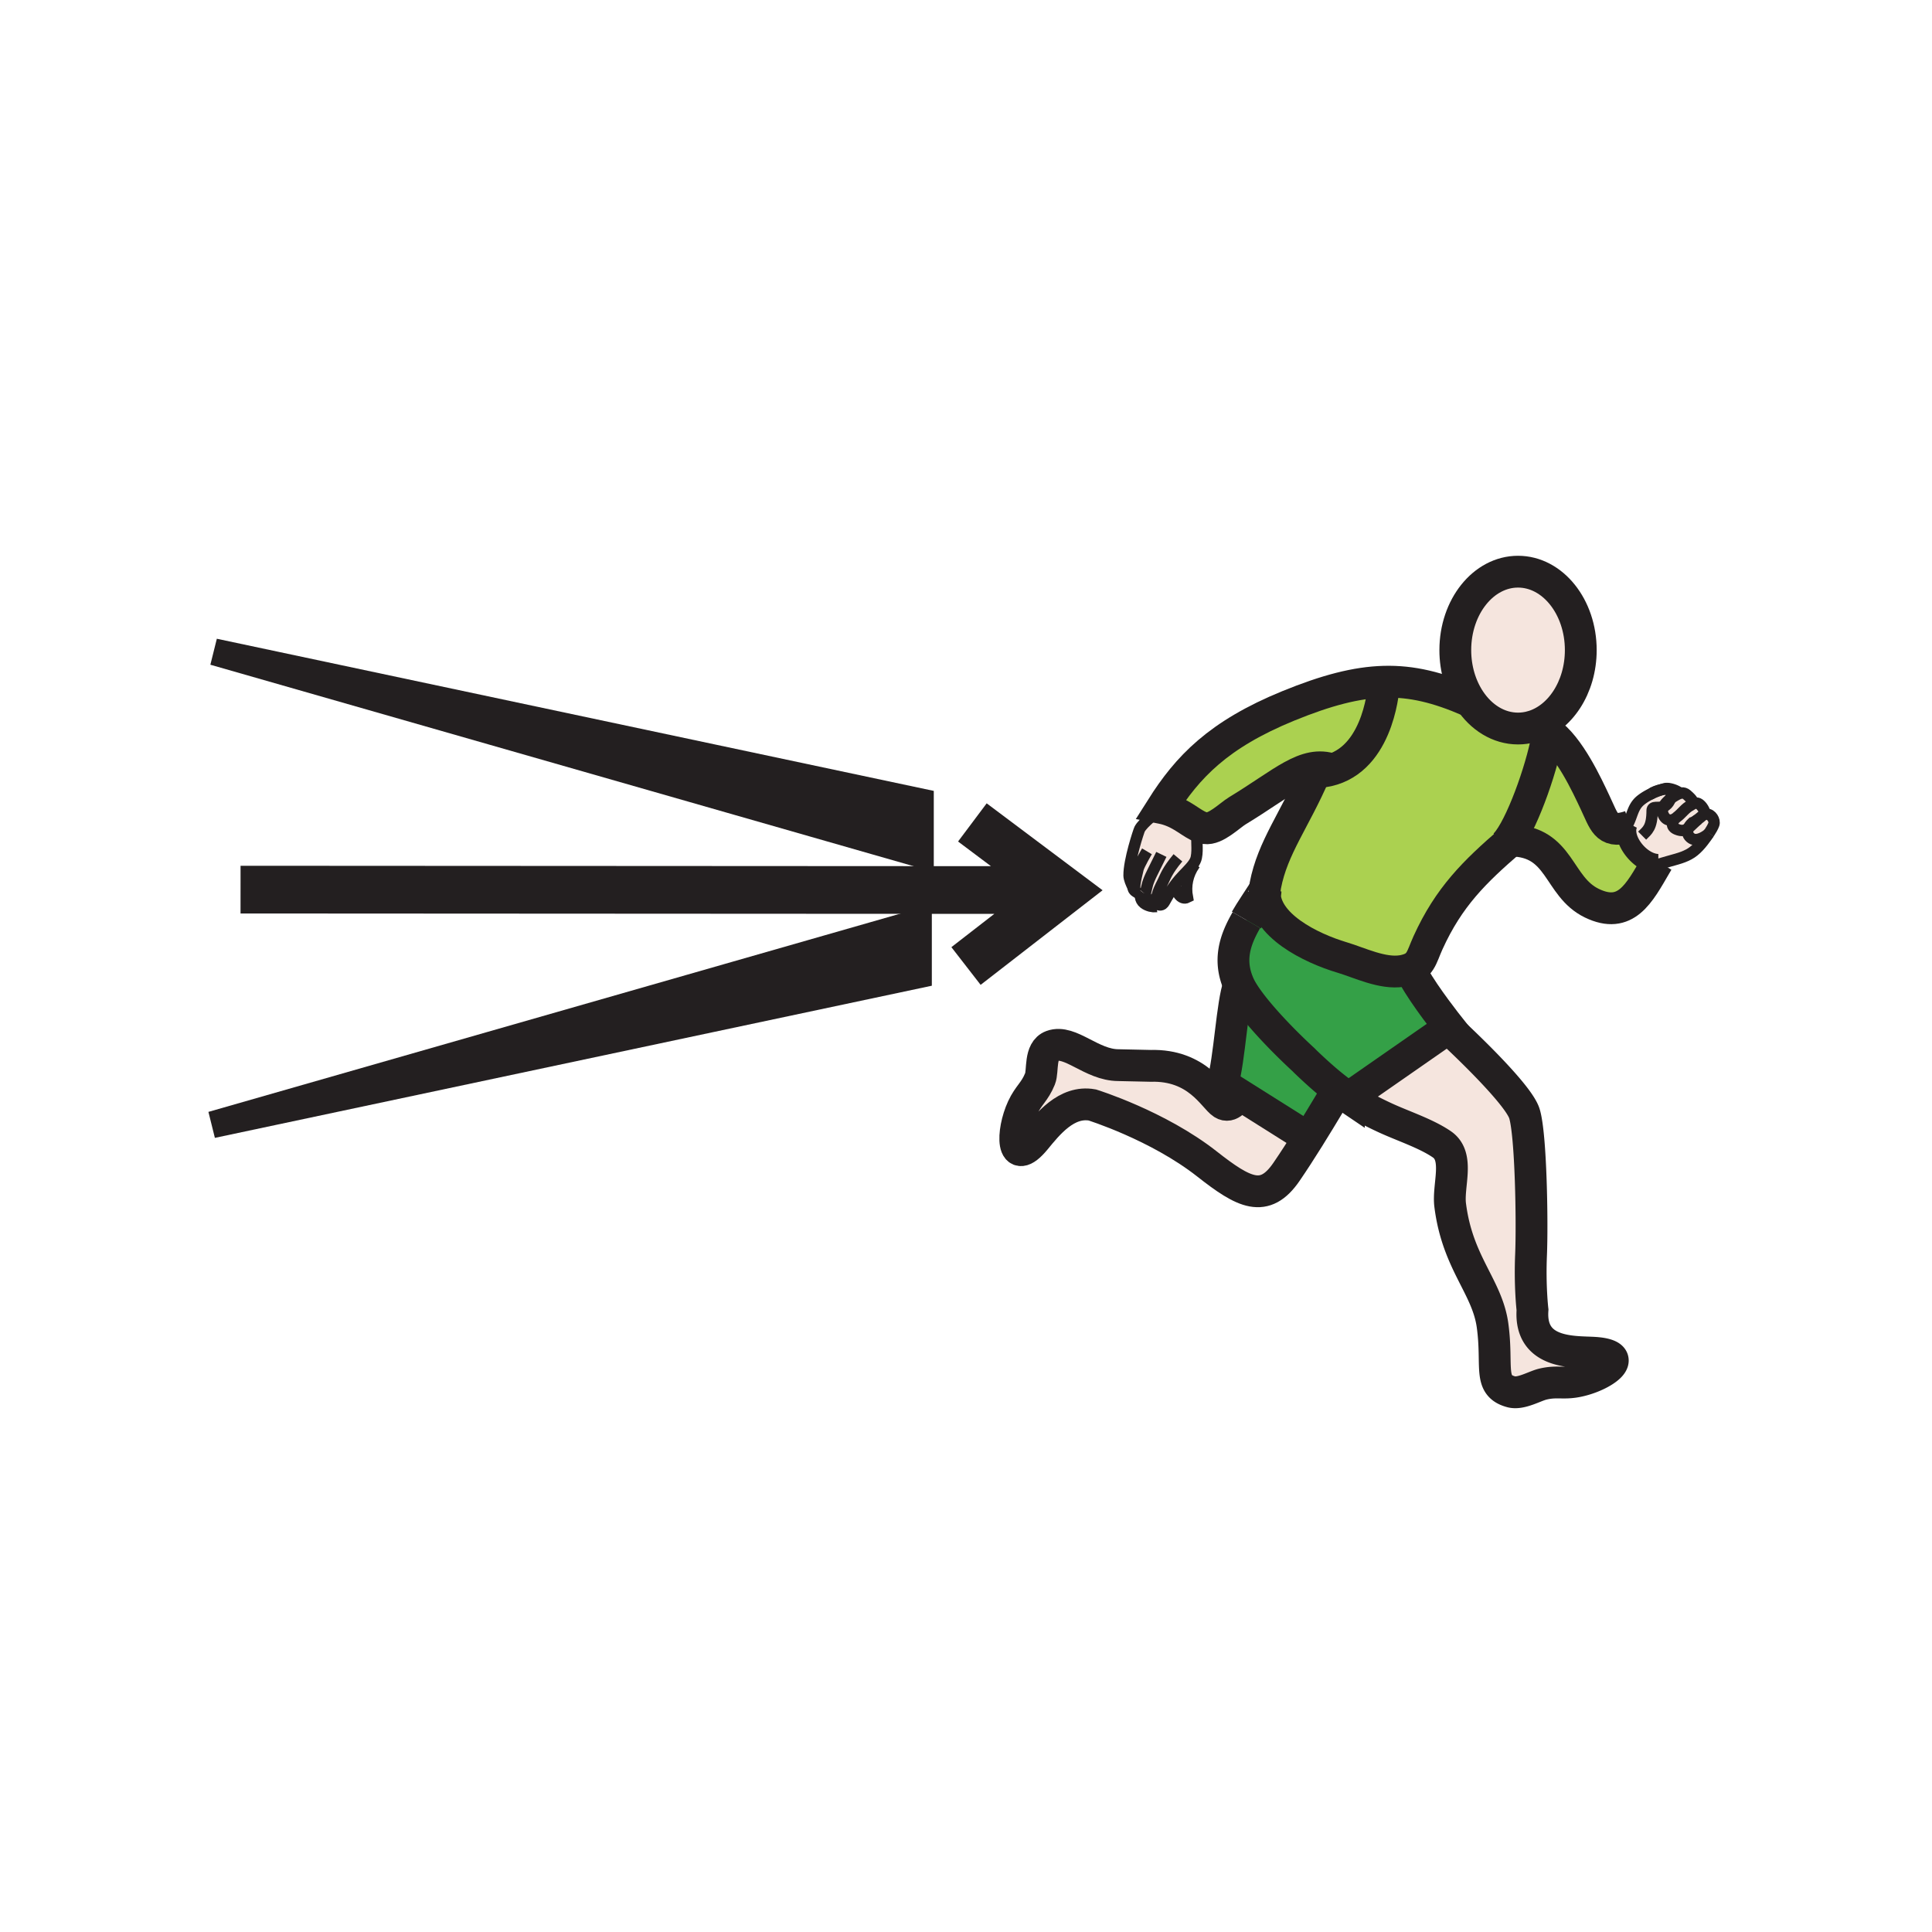 <?xml version="1.0"?><svg xmlns="http://www.w3.org/2000/svg" width="850.394" height="850.394" viewBox="0 0 850.394 850.394" overflow="visible"><path d="M545.39 481.66l-7.29-4.59c3.17-10.971 4.2-35.391 7.25-43.58 3.41 7.64 15.91 21.42 28.471 33.01l.89.9c5.37 5.14 9.88 9.08 14.11 12.319l-.25.33s-5.851 10.03-12.62 20.86L545.39 481.66z" fill="#34a047"></path><path d="M593.97 482.86l-.25.39a102.553 102.553 0 0 1-4.899-3.53c-4.23-3.239-8.74-7.18-14.11-12.319l-.89-.9c-12.561-11.59-25.061-25.37-28.471-33.01-4.79-10.72-1.85-19.65 3.271-28.51 2.399-4.16 5.28-8.3 8.05-12.6-.39 14.82 20.271 24.95 34.08 29.07 7.61 2.26 17.76 7.35 26.44 5.939l5.199 2.48c4.58 8.43 15.63 22.35 15.63 22.35l-.229.16-43.821 30.48z" fill="#34a047"></path><path d="M728.76 380.8c-7.24 12.4-13.1 23.99-28.09 16.75-15.21-7.34-13.57-27.34-35.71-27.58h-.729l-.171-.13c6.83-9.21 15.57-34.6 17.341-47.61 9.3 6.22 17.31 23.83 20.619 30.82 4.11 8.63 4.87 13.63 13.9 11.14-1.18 6.44 6.11 15.31 13.16 16.07-.11.18-.21.36-.32.54zM527 363.35c-4.06-2.09-8.21-6.2-15.69-7.7 11.4-18.01 24.841-32.31 55.78-44.96 16.73-6.83 29.84-10.27 42.021-10.61l.029 1.02s-1.55 31.04-22.67 37.58c-11.939-4.12-21.63 5.95-41.75 18.14-3.52 2.13-9.609 8.39-14.26 7.72-1.19-.17-2.32-.6-3.46-1.19z" fill="#abd150"></path><path d="M664.06 369.84l.171.13h.729c-16.03 13.83-27.25 24.87-36.38 44.93-3.08 6.78-3.11 10.63-10.37 12.291-.34.079-.68.14-1.02.199-8.681 1.41-18.83-3.68-26.44-5.939-13.81-4.12-34.47-14.25-34.08-29.07.021-.87.12-1.75.29-2.65 3.18-16.67 12.97-28.88 21.68-49.13l3.67-.99c1.46-.2 2.851-.52 4.16-.93 21.12-6.54 22.67-37.58 22.67-37.58l-.029-1.02c12.47-.35 23.96 2.55 37.37 8.39l.399-.36c5.061 7.67 12.72 12.56 21.3 12.56 2.04 0 4.021-.28 5.931-.8l.05.2c2.46-.24 4.89.6 7.24 2.16-1.771 13.009-10.511 38.399-17.341 47.609z" fill="#abd150"></path><path d="M701.98 595.46c16.75 1.16 3.42 10.44-8 12.59-6.101 1.16-8.761-.28-14.9 1.19-3.6.859-9.64 4.52-13.88 3.38-10.32-2.771-5.78-11.12-8.22-29.11-2.32-17.22-15.461-27.43-18.671-53.1-1.09-8.7 4.25-21.29-3.64-26.71-7.01-4.82-17.24-8.08-25.229-11.8-5.86-2.721-10.75-5.311-15.721-8.65l.25-.39 43.82-30.48 1.11 1.59s29.17 26.84 32.09 36.181c2.92 9.34 3.51 48.14 2.92 62.14s.64 24.27.64 24.27c-1.409 19.969 19.001 18.319 27.431 18.899zM545.39 481.66l30.561 19.25c-3.2 5.12-6.61 10.41-9.7 14.91-9.62 14.01-18.67 9.34-35-3.5-21.66-17.011-50.48-25.96-50.48-25.96-11.369-2.051-19.689 8.6-25.069 15.13-10.681 12.939-10.49-3.3-5.601-13.851 2.61-5.63 5.32-6.949 7.69-12.81 1.4-3.44-.35-12.4 5.19-14.44 8.109-2.979 17.449 8.45 29.35 8.45l14.12.311c20.71-.591 27.72 14 31.79 16.619 3.219 2.071 6.079-2.209 7.149-4.109zM517.11 389.6c.6-.8 1.27-1.64 2.02-2.52 2.13-2.46 4.561-4.61 6.07-6.73l.5.36c-2.92 4.18-4.01 9.18-3.05 14.25-2.88 1.46-5.03-2.61-5.54-5.36z" fill="#f5e5de" class="aac-skin-fill"></path><path d="M517.11 389.6c-3.341 4.5-4.36 7.68-5.38 8.38-1.07.76-2.521.25-2.771-.9l-.229.07c-.99.15-2.86-.21-4.04-1.14-.931-.71-.86-2-.78-2.53-.811 1.06-2.49-.08-3.98-.98-1.029-.64-1.27-1.56-1.29-2.2-.71-1.19-1.649-3.53-1.67-4.89-.1-6.68 4.33-19.84 4.65-20.45 1.52-2.89 7.189-7.07 9.689-9.31 7.48 1.5 11.631 5.61 15.69 7.7-.6 6.9.37 10.08-.43 14.1-.19.98-.69 1.94-1.37 2.9-1.51 2.12-3.94 4.27-6.07 6.73-.749.88-1.419 1.72-2.019 2.52zM751.22 358.37c2.07-.03 3.74 2.7 3.15 4.45-.351 1.08-1.28 2.63-2.14 3.94l-.021.02c-1.17 1.18-5.1 3.87-7.64 2.26-1.61-1.01-2.2-2.72-1.41-4.56 1.189-.91 2.42-2.3 4.229-3.85.011-.01.011-.02.021-.02 1.609-1.2 2.07-1.95 3.1-2.17.211-.04.441-.07.711-.07z" fill="#f5e5de" class="aac-skin-fill"></path><path d="M747.92 353.9c1.4 1 2.4 2.94 2.57 4.06l.02.48c-1.029.22-1.49.97-3.1 2.17-.01 0-.01.01-.021.02-.649.48-1.479 1.03-2.6 1.65l-.01-.01c-.78.72-1.311 1.48-1.62 2.21-1.45 1.1-2.84 1.48-5.13.54-2.721-1.11-2.04-3.32-.71-4.7.01-.01.02-.01.02-.02.22-.22.45-.42.69-.59 2.109-1.51 3.779-4.07 6.13-5.21.41-.2.68-.43.83-.67.611-.26 1.911-.67 2.931.07z" fill="#f5e5de" class="aac-skin-fill"></path><path d="M744.99 353.83c-.15.24-.42.47-.83.67-2.351 1.14-4.021 3.7-6.13 5.21-.24.17-.471.37-.69.59 0 .01-.01.01-.02.02-.891.62-3.771 1.67-5.261-1.8-.52-1.2-.38-2.36.131-3.44.35-.12.689-.29 1.01-.53.97-.73 1.64-1.73 2.05-2.94 1.41-1.08 2.88-1.86 3.68-2.22l.011.02c.38-.2 2.029-.94 3.569.43 1.42 1.29 3.23 2.84 2.48 3.99z" fill="#f5e5de" class="aac-skin-fill"></path><path d="M732.06 358.52c1.49 3.47 4.37 2.42 5.261 1.8-1.33 1.38-2.011 3.59.71 4.7 2.29.94 3.68.56 5.13-.54-.79 1.84-.2 3.55 1.41 4.56 2.54 1.61 6.47-1.08 7.64-2.26-.39.59-.77 1.13-1.07 1.55-2.08 2.89-4.569 6.05-7.819 7.76-3.44 1.82-6 2.14-14.561 4.71.11-.18.21-.36.32-.54-7.05-.76-14.34-9.63-13.16-16.07.07-.43.19-.84.34-1.24l.13.05c2.051-3.85 2.19-7.3 5.091-10.14.38-.37 2-1.86 5.239-3.43 0 0 .011 0 .011-.01a36.656 36.656 0 0 1 4.659-1.85c.021-.01.03-.01.04-.01 2.23-.47 4.32-.43 4.32.71 0 1.22-.16 2.35-.5 3.34-1.24.96-2.43 2.15-3.06 3.47-.511 1.08-.651 2.24-.131 3.44zM668.18 251.63c15.25 0 27.62 15.46 27.62 34.52 0 16.51-9.28 30.32-21.689 33.72-1.91.52-3.891.8-5.931.8-8.58 0-16.239-4.89-21.3-12.56-3.939-5.97-6.31-13.62-6.31-21.96 0-19.06 12.36-34.52 27.61-34.52z" fill="#f5e5de" class="aac-skin-fill"></path><path fill="#231f20" d="M405.12 352.9v23.09l-310.9-89.07zM404.26 406v23.1l-310.9 65.98z"></path><g fill="none" stroke="#231f20"><path d="M674.11 319.87c12.409-3.4 21.689-17.21 21.689-33.72 0-19.06-12.37-34.52-27.62-34.52s-27.609 15.46-27.609 34.52c0 8.34 2.37 15.99 6.31 21.96 5.061 7.67 12.72 12.56 21.3 12.56 2.04 0 4.02-.28 5.93-.8zM674.16 320.07c2.46-.24 4.89.6 7.24 2.16 9.3 6.22 17.31 23.83 20.619 30.82 4.11 8.63 4.87 13.63 13.9 11.14.51-.14 1.05-.31 1.62-.5M729.72 379.17c-.22.36-.43.73-.64 1.09-.11.18-.21.36-.32.54-7.24 12.4-13.1 23.99-28.09 16.75-15.21-7.34-13.57-27.34-35.71-27.58h-.729" stroke-width="14"></path><path d="M667.46 367.82c-.85.73-1.68 1.44-2.5 2.15-16.03 13.83-27.25 24.87-36.38 44.93-3.08 6.78-3.11 10.63-10.37 12.291-.34.079-.68.14-1.02.199-8.681 1.41-18.83-3.68-26.44-5.939-13.81-4.12-34.47-14.25-34.08-29.07.021-.87.12-1.75.29-2.65 3.18-16.67 12.97-28.88 21.68-49.13" stroke-width="14"></path><path d="M646.48 308.47c-13.41-5.84-24.9-8.74-37.37-8.39-12.181.34-25.29 3.78-42.021 10.61-30.939 12.65-44.38 26.95-55.78 44.96 7.48 1.5 11.631 5.61 15.69 7.7 1.14.59 2.27 1.02 3.46 1.19 4.65.67 10.74-5.59 14.26-7.72 20.12-12.19 29.811-22.26 41.75-18.14.74.25 1.48.56 2.24.93" stroke-width="14"></path><path d="M548.62 404.98c2.399-4.16 5.28-8.3 8.05-12.6.01 0 .01-.01.01-.01" stroke-width="14.743"></path><path d="M638.9 453.97s29.17 26.84 32.09 36.181c2.92 9.34 3.51 48.14 2.92 62.14s.64 24.27.64 24.27c-1.41 19.971 19 18.32 27.431 18.9 16.75 1.16 3.42 10.44-8 12.59-6.101 1.16-8.761-.28-14.9 1.19-3.6.859-9.64 4.52-13.88 3.38-10.32-2.771-5.78-11.12-8.22-29.11-2.32-17.22-15.461-27.43-18.671-53.1-1.09-8.7 4.25-21.29-3.64-26.71-7.01-4.82-17.24-8.08-25.229-11.8-5.86-2.721-10.75-5.311-15.721-8.65a102.553 102.553 0 0 1-4.899-3.53c-4.23-3.239-8.74-7.18-14.11-12.319l-.89-.9c-12.561-11.59-25.061-25.37-28.471-33.01-4.79-10.72-1.85-19.65 3.271-28.51" stroke-width="14"></path><path d="M545.35 433.49c-3.05 8.189-4.08 32.609-7.25 43.58l7.29 4.59 30.561 19.25.52.33M681.49 321.52c-.03.23-.061.47-.09.71-1.771 13.01-10.511 38.4-17.341 47.61-1 1.34-1.949 2.33-2.829 2.9" stroke-width="14"></path><path d="M737.34 360.3c.04-.03.07-.06.101-.08M731.43 347.56c.42-.13.851-.26 1.29-.39 2.34-.67 7.42 1.7 6.21 2.22-.8.36-2.27 1.14-3.68 2.22-1.24.96-2.43 2.15-3.06 3.47-.511 1.08-.65 2.24-.131 3.44 1.49 3.47 4.37 2.42 5.261 1.8M726.73 349.42a36.656 36.656 0 0 1 4.659-1.85M716.39 363c2.051-3.85 2.19-7.3 5.091-10.14.38-.37 2-1.86 5.239-3.43" stroke-width="5"></path><path d="M738.86 349.46s.029-.02.08-.05c.38-.2 2.029-.94 3.569.43 1.42 1.29 3.23 2.84 2.48 3.99-.15.24-.42.47-.83.67-2.351 1.14-4.021 3.7-6.13 5.21-.24.17-.471.37-.69.59 0 .01-.01.01-.02.02-1.33 1.38-2.011 3.59.71 4.7 2.29.94 3.68.56 5.13-.54 1.189-.91 2.42-2.3 4.229-3.85" stroke-width="5"></path><path d="M744.64 354.01s.13-.08.351-.18c.609-.26 1.91-.67 2.93.07 1.4 1 2.4 2.94 2.57 4.06M752.23 366.76c.859-1.31 1.789-2.86 2.14-3.94.59-1.75-1.08-4.48-3.15-4.45-.27 0-.5.03-.71.07-1.029.22-1.49.97-3.1 2.17-.01 0-.01.01-.021.02-.649.48-1.479 1.03-2.6 1.65M723.93 382.3c1.801-.57 3.4-1.07 4.83-1.5 8.561-2.57 11.12-2.89 14.561-4.71 3.25-1.71 5.739-4.87 7.819-7.76.301-.42.681-.96 1.07-1.55" stroke-width="5"></path><path d="M745.46 361.67c-.25.19-.47.39-.68.6-.78.72-1.311 1.48-1.62 2.21-.79 1.84-.2 3.55 1.41 4.56 2.54 1.61 6.47-1.08 7.64-2.26l.021-.02" stroke-width="5"></path><path d="M511.31 355.65c-2.5 2.24-8.17 6.42-9.689 9.31-.32.61-4.75 13.77-4.65 20.45.021 1.36.96 3.7 1.67 4.89.391.66.71.97.761.56.17-1.28-.17-1.58 1.52-8.36.51-2.05 3.93-7.78 3.93-7.78M503.91 393.47c.149-.18.26-.43.34-.75.63-2.54.66-4.1 3.08-8.89 1.53-3.01 3.85-7.76 3.85-7.76" stroke-width="5" stroke-miterlimit="10"></path><path d="M498.71 389.54s-.09.31-.07.76c.021.64.261 1.56 1.29 2.2 1.49.9 3.17 2.04 3.98.98" stroke-width="5" stroke-miterlimit="10"></path><path d="M503.95 393.24s-.021.09-.04.23v.01c-.08.53-.15 1.82.78 2.53 1.18.93 3.05 1.29 4.04 1.14" stroke-width="8.846" stroke-miterlimit="10"></path><path d="M527.12 362.06c-.05.44-.09.87-.12 1.29-.6 6.9.37 10.08-.43 14.1-.19.98-.69 1.94-1.37 2.9-1.51 2.12-3.94 4.27-6.07 6.73-.75.88-1.42 1.72-2.02 2.52-3.341 4.5-4.36 7.68-5.38 8.38-1.07.76-2.521.25-2.771-.9-.07-.27-.06-.57.021-.9.5-2.03-.061-2.37 2.989-8.27.971-1.88 1.66-4.54 6.511-10.34" stroke-width="5" stroke-miterlimit="10"></path><path d="M729.94 380.32c-.29 0-.57-.02-.86-.06-7.05-.76-14.34-9.63-13.16-16.07a6.492 6.492 0 0 1 .63-1.89" stroke-width="8.846" stroke-miterlimit="10"></path><path d="M525.98 380.32c-.091.13-.19.26-.28.39-2.92 4.18-4.01 9.18-3.05 14.25-2.881 1.46-5.03-2.61-5.54-5.36-.021-.12-.04-.24-.061-.35M726.72 349.43s.011 0 .011-.01c.899-.73 2.819-1.46 4.659-1.85.021-.01.03-.01.04-.01 2.23-.47 4.32-.43 4.32.71 0 1.22-.16 2.35-.5 3.34-.41 1.21-1.08 2.21-2.05 2.94-.32.24-.66.41-1.01.53-2.29.8-4.99-.49-4.99 1.68 0 7.5-2.13 8.81-4.391 11.06" stroke-width="5"></path><path d="M545.83 480.81s-.16.341-.44.851c-1.069 1.899-3.93 6.18-7.149 4.109-4.07-2.619-11.08-17.21-31.79-16.619l-14.12-.311c-11.9 0-21.24-11.43-29.35-8.45-5.54 2.04-3.79 11-5.19 14.44-2.37 5.86-5.08 7.18-7.69 12.81-4.89 10.551-5.08 26.79 5.601 13.851 5.38-6.53 13.7-17.181 25.069-15.13 0 0 28.82 8.949 50.48 25.96 16.33 12.84 25.38 17.51 35 3.5 3.09-4.5 6.5-9.79 9.7-14.91 6.77-10.83 12.62-20.86 12.62-20.86M593.97 482.86l43.82-30.48.229-.16s-11.05-13.92-15.63-22.35M609.14 301.1s-1.55 31.04-22.67 37.58c-1.31.41-2.7.73-4.16.93" stroke-width="14"></path><path stroke-width="21" d="M105.88 391.58l352.69.19M428 362l40 30-42.8 33.2"></path><path stroke-width="11.794" d="M94.22 286.92l310.9 89.07V352.9zM93.36 495.08L404.26 406v23.1z"></path></g><path fill="none" d="M0 0h850.394v850.394H0z"></path></svg>
